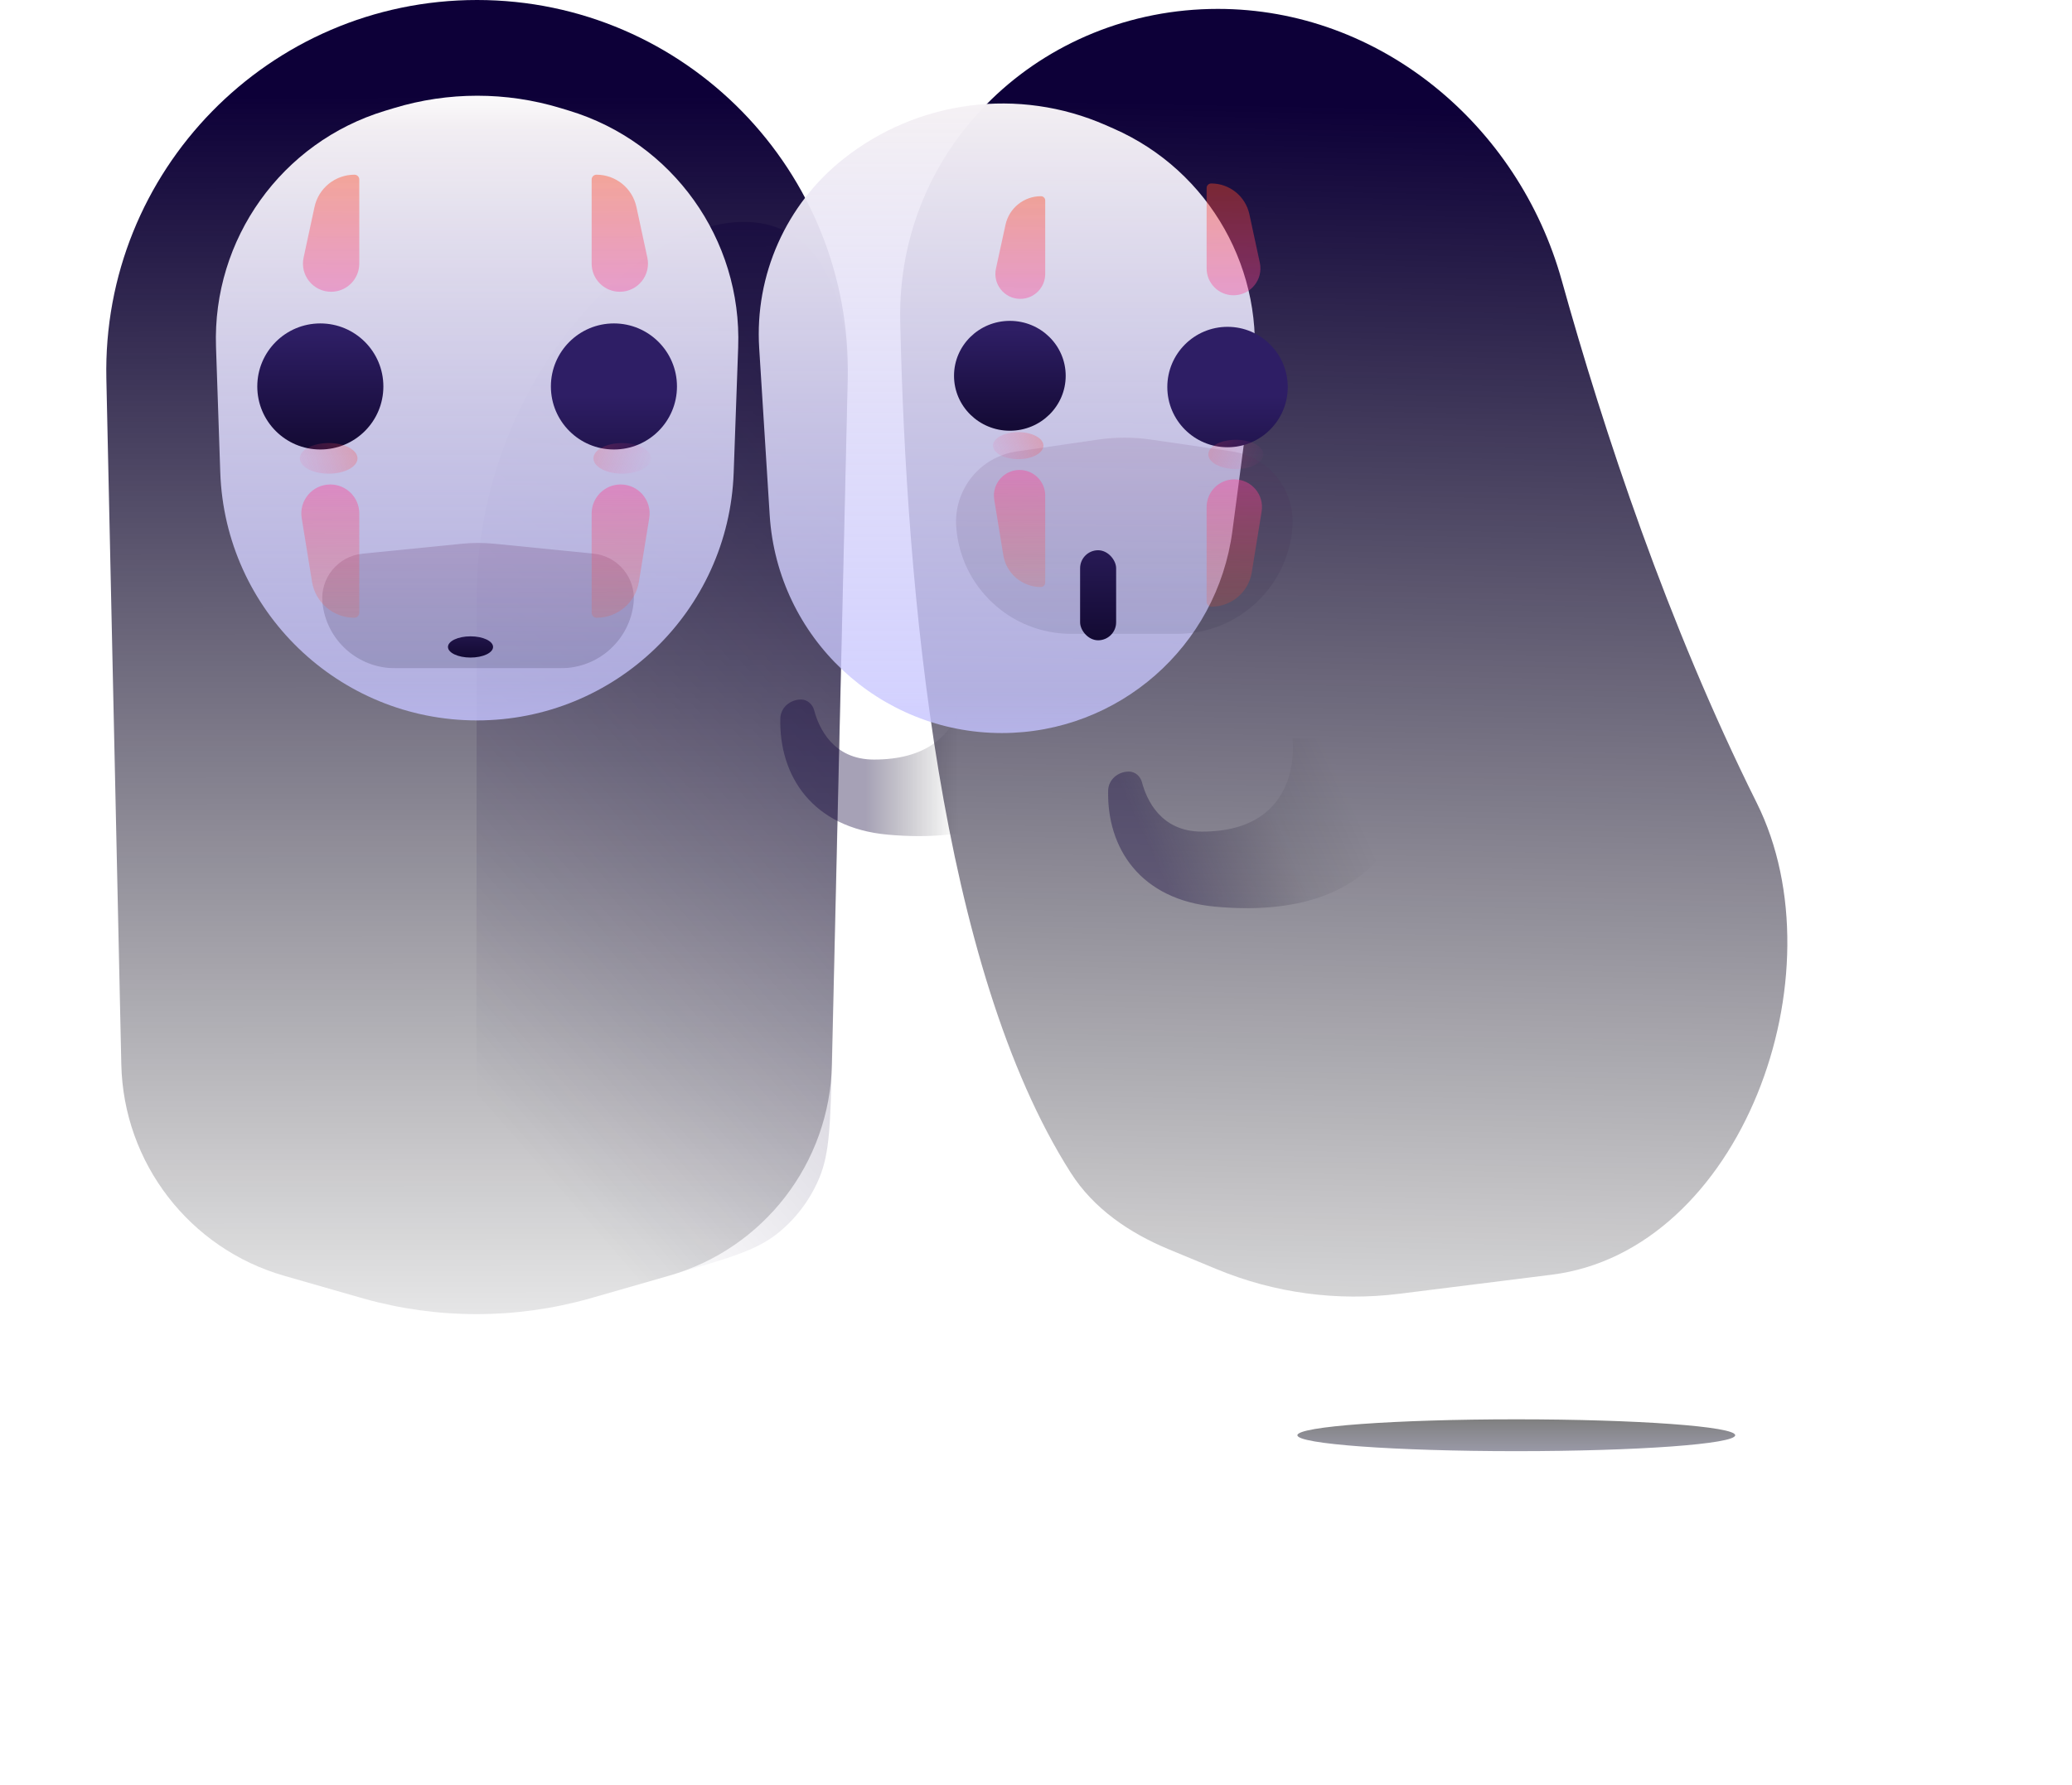 <svg width="528" height="455" viewBox="0 0 528 455" fill="none" xmlns="http://www.w3.org/2000/svg">
<path d="M27.104 96.54C25.95 43.566 68.576 0 121.563 0V0C174.594 0 217.239 43.637 216.019 96.654L211.999 271.357C211.422 296.428 194.612 318.213 170.506 325.129L151.273 330.646C150.739 330.8 150.472 330.876 150.209 330.95C131.389 336.245 111.474 336.245 92.654 330.95C92.391 330.876 92.124 330.8 91.59 330.646L72.443 325.153C48.292 318.225 31.461 296.385 30.913 271.266L27.104 96.54Z" fill="url(#paint0_linear_5867_55)"/>
<path opacity="0.6" d="M121.463 152.362C121.496 68.206 217.857 14.796 215.921 98.93V98.93L211.959 271.107C211.61 286.283 211.435 293.871 208.775 300.223C206.414 305.859 202.679 310.78 197.927 314.514C192.571 318.722 185.431 320.77 171.151 324.866L145.587 332.199C133.566 335.647 127.555 337.372 121.392 337.372L121.463 152.362Z" fill="url(#paint1_linear_5867_55)"/>
<path d="M55.044 88.402C54.109 60.905 71.782 36.217 98.112 28.238L100.426 27.538C114.246 23.349 128.997 23.349 142.817 27.538L145.012 28.203C171.401 36.199 189.095 60.966 188.107 88.522L186.96 120.496C185.696 155.71 156.783 183.604 121.547 183.604V183.604C86.263 183.604 57.329 155.636 56.13 120.373L55.044 88.402Z" fill="url(#paint2_linear_5867_55)"/>
<g opacity="0.2" filter="url(#filter0_f_5867_55)">
<path d="M82.173 153.646C81.525 147.356 86.11 141.735 92.402 141.106L117.681 138.579C120.454 138.302 123.248 138.302 126.02 138.579L151.216 141.098C157.543 141.73 162.142 147.401 161.455 153.723V153.723C160.429 163.15 152.469 170.293 142.986 170.293H100.623C91.115 170.293 83.148 163.103 82.173 153.646V153.646Z" fill="url(#paint3_linear_5867_55)"/>
</g>
<g filter="url(#filter1_dd_5867_55)">
<path d="M127.772 159.567C127.772 161.06 125.199 162.271 122.025 162.271C118.851 162.271 116.278 161.06 116.278 159.567C116.278 158.073 118.851 156.862 122.025 156.862C125.199 156.862 127.772 158.073 127.772 159.567Z" fill="url(#paint4_linear_5867_55)"/>
</g>
<g filter="url(#filter2_dd_5867_55)">
<circle cx="83.753" cy="93.179" r="16.065" fill="url(#paint5_linear_5867_55)"/>
</g>
<ellipse cx="83.753" cy="116.818" rx="7.344" ry="3.902" fill="url(#paint6_linear_5867_55)"/>
<path d="M80.146 52.749C81.179 47.95 85.422 44.524 90.331 44.524V44.524C91.007 44.524 91.556 45.073 91.556 45.75V67.182C91.556 71.146 88.343 74.359 84.379 74.359V74.359C79.806 74.359 76.4 70.141 77.362 65.671L80.146 52.749Z" fill="url(#paint7_linear_5867_55)"/>
<path d="M79.514 148.285C80.37 153.562 84.927 157.44 90.274 157.44V157.44C90.982 157.44 91.556 156.866 91.556 156.158V130.859C91.556 126.78 88.25 123.473 84.171 123.473V123.473C79.62 123.473 76.152 127.549 76.88 132.041L79.514 148.285Z" fill="url(#paint8_linear_5867_55)"/>
<g filter="url(#filter3_dd_5867_55)">
<circle r="16.065" transform="matrix(-1 0 0 1 158.571 93.179)" fill="url(#paint9_linear_5867_55)"/>
</g>
<ellipse rx="7.344" ry="3.902" transform="matrix(-1 0 0 1 158.571 116.818)" fill="url(#paint10_linear_5867_55)"/>
<path d="M162.179 52.749C161.145 47.95 156.903 44.524 151.994 44.524V44.524C151.317 44.524 150.768 45.073 150.768 45.75V67.182C150.768 71.146 153.982 74.359 157.946 74.359V74.359C162.518 74.359 165.925 70.141 164.962 65.671L162.179 52.749Z" fill="url(#paint11_linear_5867_55)"/>
<path d="M162.81 148.285C161.954 153.562 157.397 157.44 152.051 157.44V157.44C151.342 157.44 150.768 156.866 150.768 156.158V130.859C150.768 126.78 154.075 123.473 158.154 123.473V123.473C162.705 123.473 166.173 127.549 165.444 132.041L162.81 148.285Z" fill="url(#paint12_linear_5867_55)"/>
<path d="M222.719 193.585C249.025 193.585 245.81 169.805 245.81 169.805H277.67C277.67 189.758 269.122 216.568 226.227 212.718C206.911 210.985 198.519 197.656 198.845 183.132C198.908 180.33 201.342 178.279 204.145 178.279C205.726 178.279 207.063 179.482 207.468 181.01C208.636 185.411 212.218 193.585 222.719 193.585Z" fill="url(#paint13_linear_5867_55)"/>
<path d="M229.403 81.99C228.411 37.134 265.465 2.267 310.333 2.267V2.267C351.547 2.267 386.914 31.778 397.977 71.48C408.68 109.892 424.935 158.998 447.66 204.618C469.39 248.24 443.752 318.823 395.395 324.875L356.558 329.736C340.756 331.713 324.711 329.545 310 323.444L297.826 318.395C287.841 314.253 278.704 308.053 272.89 298.939C239.511 246.616 230.921 150.62 229.403 81.99Z" fill="url(#paint14_linear_5867_55)"/>
<g opacity="0.5" filter="url(#filter4_f_5867_55)">
<ellipse cx="386.392" cy="365.786" rx="55.781" ry="4.057" fill="url(#paint15_linear_5867_55)"/>
</g>
<path d="M306.259 211.945C332.565 211.945 329.35 188.166 329.35 188.166H361.21C361.21 208.119 352.662 234.929 309.767 231.079C290.451 229.345 282.059 216.016 282.385 201.492C282.448 198.69 284.882 196.639 287.685 196.639C289.266 196.639 290.603 197.842 291.008 199.37C292.176 203.772 295.758 211.945 306.259 211.945Z" fill="url(#paint16_linear_5867_55)"/>
<g filter="url(#filter5_ii_5867_55)">
<path d="M240.217 83.394C239.047 64.777 247.067 46.768 261.687 35.184V35.184C280.651 20.157 306.368 16.846 328.52 26.577L330.56 27.473C355.066 38.239 369.516 63.895 366.02 90.432L360.809 129.981C356.924 159.468 331.787 181.51 302.046 181.51V181.51C270.754 181.51 244.853 157.186 242.891 125.956L240.217 83.394Z" fill="url(#paint17_linear_5867_55)"/>
</g>
<g opacity="0.12" filter="url(#filter6_f_5867_55)">
<path d="M243.666 134.235C242.998 124.782 249.734 116.414 259.112 115.048L279.849 112.027C284.29 111.381 288.801 111.381 293.241 112.027L313.893 115.035C323.31 116.407 330.061 124.828 329.353 134.317V134.317C328.207 149.67 315.415 161.543 300.018 161.543H272.973C257.551 161.543 244.754 149.619 243.666 134.235V134.235Z" fill="url(#paint18_linear_5867_55)"/>
</g>
<g filter="url(#filter7_dd_5867_55)">
<rect x="277.365" y="134.921" width="9.18" height="22.95" rx="4.59" fill="url(#paint19_linear_5867_55)"/>
</g>
<g filter="url(#filter8_dd_5867_55)">
<ellipse cx="259.464" cy="92.921" rx="14.229" ry="14" fill="url(#paint20_linear_5867_55)"/>
</g>
<ellipse cx="259.464" cy="113.577" rx="6.426" ry="3.443" fill="url(#paint21_linear_5867_55)"/>
<path d="M256.228 57.284C257.152 53.035 260.913 50.004 265.262 50.004V50.004C265.862 50.004 266.349 50.491 266.349 51.092V69.818C266.349 73.325 263.506 76.168 260 76.168V76.168C255.949 76.168 252.934 72.426 253.795 68.468L256.228 57.284Z" fill="url(#paint22_linear_5867_55)"/>
<path d="M255.673 141.503C256.437 146.177 260.476 149.609 265.212 149.609V149.609C265.84 149.609 266.349 149.1 266.349 148.472V126.31C266.349 122.7 263.423 119.774 259.812 119.774V119.774C255.781 119.774 252.711 123.387 253.361 127.365L255.673 141.503Z" fill="url(#paint23_linear_5867_55)"/>
<g filter="url(#filter9_dd_5867_55)">
<circle r="15.346" transform="matrix(-1 -8.74228e-08 -8.74228e-08 1 314.933 93.233)" fill="url(#paint24_linear_5867_55)"/>
</g>
<ellipse rx="7.015" ry="3.727" transform="matrix(-1 -8.74228e-08 -8.74228e-08 1 314.932 115.813)" fill="url(#paint25_linear_5867_55)"/>
<path d="M318.378 54.613C317.391 50.029 313.338 46.756 308.649 46.756V46.756C308.003 46.756 307.479 47.28 307.479 47.927L307.479 68.4C307.479 72.186 310.548 75.256 314.335 75.256V75.256C318.702 75.256 321.957 71.226 321.037 66.956L318.378 54.613Z" fill="url(#paint26_linear_5867_55)"/>
<path d="M318.981 145.871C318.164 150.913 313.811 154.617 308.704 154.617V154.617C308.027 154.617 307.479 154.068 307.479 153.392L307.479 129.226C307.479 125.329 310.637 122.171 314.533 122.171V122.171C318.88 122.171 322.193 126.064 321.497 130.355L318.981 145.871Z" fill="url(#paint27_linear_5867_55)"/>
<defs>
<filter id="filter0_f_5867_55" x="0.343" y="56.601" width="242.949" height="195.461" filterUnits="userSpaceOnUse" color-interpolation-filters="sRGB">
<feFlood flood-opacity="0" result="BackgroundImageFix"/>
<feBlend mode="normal" in="SourceGraphic" in2="BackgroundImageFix" result="shape"/>
<feGaussianBlur stdDeviation="40.885" result="effect1_foregroundBlur_5867_55"/>
</filter>
<filter id="filter1_dd_5867_55" x="104.589" y="147.973" width="34.872" height="32.362" filterUnits="userSpaceOnUse" color-interpolation-filters="sRGB">
<feFlood flood-opacity="0" result="BackgroundImageFix"/>
<feColorMatrix in="SourceAlpha" type="matrix" values="0 0 0 0 0 0 0 0 0 0 0 0 0 0 0 0 0 0 127 0" result="hardAlpha"/>
<feOffset dy="6.376"/>
<feGaussianBlur stdDeviation="5.844"/>
<feColorMatrix type="matrix" values="0 0 0 0 0.599 0 0 0 0 0.28 0 0 0 0 0.85 0 0 0 0.35 0"/>
<feBlend mode="normal" in2="BackgroundImageFix" result="effect1_dropShadow_5867_55"/>
<feColorMatrix in="SourceAlpha" type="matrix" values="0 0 0 0 0 0 0 0 0 0 0 0 0 0 0 0 0 0 127 0" result="hardAlpha"/>
<feOffset dx="-2.125" dy="-1.063"/>
<feGaussianBlur stdDeviation="3.913"/>
<feColorMatrix type="matrix" values="0 0 0 0 1 0 0 0 0 1 0 0 0 0 1 0 0 0 0.2 0"/>
<feBlend mode="normal" in2="effect1_dropShadow_5867_55" result="effect2_dropShadow_5867_55"/>
<feBlend mode="normal" in="SourceGraphic" in2="effect2_dropShadow_5867_55" result="shape"/>
</filter>
<filter id="filter2_dd_5867_55" x="60.249" y="72.863" width="47.007" height="51.258" filterUnits="userSpaceOnUse" color-interpolation-filters="sRGB">
<feFlood flood-opacity="0" result="BackgroundImageFix"/>
<feColorMatrix in="SourceAlpha" type="matrix" values="0 0 0 0 0 0 0 0 0 0 0 0 0 0 0 0 0 0 127 0" result="hardAlpha"/>
<feOffset dy="7.438"/>
<feGaussianBlur stdDeviation="3.719"/>
<feColorMatrix type="matrix" values="0 0 0 0 0.603 0 0 0 0 0.39 0 0 0 0 0.875 0 0 0 0.32 0"/>
<feBlend mode="normal" in2="BackgroundImageFix" result="effect1_dropShadow_5867_55"/>
<feColorMatrix in="SourceAlpha" type="matrix" values="0 0 0 0 0 0 0 0 0 0 0 0 0 0 0 0 0 0 127 0" result="hardAlpha"/>
<feOffset dx="-2.125" dy="-2.125"/>
<feGaussianBlur stdDeviation="1.063"/>
<feColorMatrix type="matrix" values="0 0 0 0 1 0 0 0 0 1 0 0 0 0 1 0 0 0 0.4 0"/>
<feBlend mode="normal" in2="effect1_dropShadow_5867_55" result="effect2_dropShadow_5867_55"/>
<feBlend mode="normal" in="SourceGraphic" in2="effect2_dropShadow_5867_55" result="shape"/>
</filter>
<filter id="filter3_dd_5867_55" x="135.068" y="72.863" width="47.007" height="51.258" filterUnits="userSpaceOnUse" color-interpolation-filters="sRGB">
<feFlood flood-opacity="0" result="BackgroundImageFix"/>
<feColorMatrix in="SourceAlpha" type="matrix" values="0 0 0 0 0 0 0 0 0 0 0 0 0 0 0 0 0 0 127 0" result="hardAlpha"/>
<feOffset dy="7.438"/>
<feGaussianBlur stdDeviation="3.719"/>
<feColorMatrix type="matrix" values="0 0 0 0 0.603 0 0 0 0 0.39 0 0 0 0 0.875 0 0 0 0.32 0"/>
<feBlend mode="normal" in2="BackgroundImageFix" result="effect1_dropShadow_5867_55"/>
<feColorMatrix in="SourceAlpha" type="matrix" values="0 0 0 0 0 0 0 0 0 0 0 0 0 0 0 0 0 0 127 0" result="hardAlpha"/>
<feOffset dx="-2.125" dy="-2.125"/>
<feGaussianBlur stdDeviation="1.063"/>
<feColorMatrix type="matrix" values="0 0 0 0 1 0 0 0 0 1 0 0 0 0 1 0 0 0 0.4 0"/>
<feBlend mode="normal" in2="effect1_dropShadow_5867_55" result="effect2_dropShadow_5867_55"/>
<feBlend mode="normal" in="SourceGraphic" in2="effect2_dropShadow_5867_55" result="shape"/>
</filter>
<filter id="filter4_f_5867_55" x="245.606" y="276.725" width="281.571" height="178.124" filterUnits="userSpaceOnUse" color-interpolation-filters="sRGB">
<feFlood flood-opacity="0" result="BackgroundImageFix"/>
<feBlend mode="normal" in="SourceGraphic" in2="BackgroundImageFix" result="shape"/>
<feGaussianBlur stdDeviation="42.502" result="effect1_foregroundBlur_5867_55"/>
</filter>
<filter id="filter5_ii_5867_55" x="193.349" y="11.497" width="173.189" height="184.889" filterUnits="userSpaceOnUse" color-interpolation-filters="sRGB">
<feFlood flood-opacity="0" result="BackgroundImageFix"/>
<feBlend mode="normal" in="SourceGraphic" in2="BackgroundImageFix" result="shape"/>
<feColorMatrix in="SourceAlpha" type="matrix" values="0 0 0 0 0 0 0 0 0 0 0 0 0 0 0 0 0 0 127 0" result="hardAlpha"/>
<feOffset dy="-9.563"/>
<feGaussianBlur stdDeviation="9.563"/>
<feComposite in2="hardAlpha" operator="arithmetic" k2="-1" k3="1"/>
<feColorMatrix type="matrix" values="0 0 0 0 0.379 0 0 0 0 0.103 0 0 0 0 0.352 0 0 0 0.31 0"/>
<feBlend mode="normal" in2="shape" result="effect1_innerShadow_5867_55"/>
<feColorMatrix in="SourceAlpha" type="matrix" values="0 0 0 0 0 0 0 0 0 0 0 0 0 0 0 0 0 0 127 0" result="hardAlpha"/>
<feOffset dx="-46.755" dy="14.877"/>
<feGaussianBlur stdDeviation="42.504"/>
<feComposite in2="hardAlpha" operator="arithmetic" k2="-1" k3="1"/>
<feColorMatrix type="matrix" values="0 0 0 0 0.291 0 0 0 0 0.062 0 0 0 0 0.779 0 0 0 0.28 0"/>
<feBlend mode="normal" in2="effect1_innerShadow_5867_55" result="effect2_innerShadow_5867_55"/>
</filter>
<filter id="filter6_f_5867_55" x="161.851" y="29.773" width="249.322" height="213.54" filterUnits="userSpaceOnUse" color-interpolation-filters="sRGB">
<feFlood flood-opacity="0" result="BackgroundImageFix"/>
<feBlend mode="normal" in="SourceGraphic" in2="BackgroundImageFix" result="shape"/>
<feGaussianBlur stdDeviation="40.885" result="effect1_foregroundBlur_5867_55"/>
</filter>
<filter id="filter7_dd_5867_55" x="265.676" y="126.032" width="32.558" height="49.904" filterUnits="userSpaceOnUse" color-interpolation-filters="sRGB">
<feFlood flood-opacity="0" result="BackgroundImageFix"/>
<feColorMatrix in="SourceAlpha" type="matrix" values="0 0 0 0 0 0 0 0 0 0 0 0 0 0 0 0 0 0 127 0" result="hardAlpha"/>
<feOffset dy="6.376"/>
<feGaussianBlur stdDeviation="5.844"/>
<feColorMatrix type="matrix" values="0 0 0 0 0.599 0 0 0 0 0.28 0 0 0 0 0.85 0 0 0 0.35 0"/>
<feBlend mode="normal" in2="BackgroundImageFix" result="effect1_dropShadow_5867_55"/>
<feColorMatrix in="SourceAlpha" type="matrix" values="0 0 0 0 0 0 0 0 0 0 0 0 0 0 0 0 0 0 127 0" result="hardAlpha"/>
<feOffset dx="-2.125" dy="-1.063"/>
<feGaussianBlur stdDeviation="3.913"/>
<feColorMatrix type="matrix" values="0 0 0 0 1 0 0 0 0 1 0 0 0 0 1 0 0 0 0.2 0"/>
<feBlend mode="normal" in2="effect1_dropShadow_5867_55" result="effect2_dropShadow_5867_55"/>
<feBlend mode="normal" in="SourceGraphic" in2="effect2_dropShadow_5867_55" result="shape"/>
</filter>
<filter id="filter8_dd_5867_55" x="232.816" y="72.641" width="46.095" height="48.49" filterUnits="userSpaceOnUse" color-interpolation-filters="sRGB">
<feFlood flood-opacity="0" result="BackgroundImageFix"/>
<feColorMatrix in="SourceAlpha" type="matrix" values="0 0 0 0 0 0 0 0 0 0 0 0 0 0 0 0 0 0 127 0" result="hardAlpha"/>
<feOffset dx="-5.313" dy="7.105"/>
<feGaussianBlur stdDeviation="3.553"/>
<feColorMatrix type="matrix" values="0 0 0 0 0.603 0 0 0 0 0.39 0 0 0 0 0.875 0 0 0 0.32 0"/>
<feBlend mode="normal" in2="BackgroundImageFix" result="effect1_dropShadow_5867_55"/>
<feColorMatrix in="SourceAlpha" type="matrix" values="0 0 0 0 0 0 0 0 0 0 0 0 0 0 0 0 0 0 127 0" result="hardAlpha"/>
<feOffset dx="3.188" dy="-4.25"/>
<feGaussianBlur stdDeviation="1.015"/>
<feColorMatrix type="matrix" values="0 0 0 0 1 0 0 0 0 1 0 0 0 0 1 0 0 0 0.4 0"/>
<feBlend mode="normal" in2="effect1_dropShadow_5867_55" result="effect2_dropShadow_5867_55"/>
<feBlend mode="normal" in="SourceGraphic" in2="effect2_dropShadow_5867_55" result="shape"/>
</filter>
<filter id="filter9_dd_5867_55" x="288.231" y="73.826" width="46.203" height="49.295" filterUnits="userSpaceOnUse" color-interpolation-filters="sRGB">
<feFlood flood-opacity="0" result="BackgroundImageFix"/>
<feColorMatrix in="SourceAlpha" type="matrix" values="0 0 0 0 0 0 0 0 0 0 0 0 0 0 0 0 0 0 127 0" result="hardAlpha"/>
<feOffset dx="-4.25" dy="7.438"/>
<feGaussianBlur stdDeviation="3.553"/>
<feColorMatrix type="matrix" values="0 0 0 0 0.603 0 0 0 0 0.39 0 0 0 0 0.875 0 0 0 0.32 0"/>
<feBlend mode="normal" in2="BackgroundImageFix" result="effect1_dropShadow_5867_55"/>
<feColorMatrix in="SourceAlpha" type="matrix" values="0 0 0 0 0 0 0 0 0 0 0 0 0 0 0 0 0 0 127 0" result="hardAlpha"/>
<feOffset dx="2.125" dy="-2.03"/>
<feGaussianBlur stdDeviation="1.015"/>
<feColorMatrix type="matrix" values="0 0 0 0 1 0 0 0 0 1 0 0 0 0 1 0 0 0 0.4 0"/>
<feBlend mode="normal" in2="effect1_dropShadow_5867_55" result="effect2_dropShadow_5867_55"/>
<feBlend mode="normal" in="SourceGraphic" in2="effect2_dropShadow_5867_55" result="shape"/>
</filter>
<linearGradient id="paint0_linear_5867_55" x1="121.621" y1="24.328" x2="121.856" y2="369.273" gradientUnits="userSpaceOnUse">
<stop stop-color="#0D0038"/>
<stop offset="1" stop-opacity="0"/>
</linearGradient>
<linearGradient id="paint1_linear_5867_55" x1="176.054" y1="69.067" x2="40.6" y2="187.539" gradientUnits="userSpaceOnUse">
<stop stop-color="#0D0038" stop-opacity="0.64"/>
<stop offset="1" stop-color="#0D0038" stop-opacity="0"/>
</linearGradient>
<linearGradient id="paint2_linear_5867_55" x1="121.621" y1="21.114" x2="121.621" y2="183.604" gradientUnits="userSpaceOnUse">
<stop stop-color="white"/>
<stop offset="0.07" stop-color="#F4F0F4" stop-opacity="0.991"/>
<stop offset="0.942" stop-color="#C7C5FE" stop-opacity="0.77"/>
<stop offset="1" stop-color="#C4C2FF" stop-opacity="0.81"/>
</linearGradient>
<linearGradient id="paint3_linear_5867_55" x1="121.851" y1="138.162" x2="121.851" y2="170.293" gradientUnits="userSpaceOnUse">
<stop stop-color="#5B225C"/>
<stop offset="1" stop-color="#151433" stop-opacity="0.87"/>
<stop offset="1" stop-color="#59266B" stop-opacity="0.87"/>
</linearGradient>
<linearGradient id="paint4_linear_5867_55" x1="123.408" y1="154.74" x2="123.41" y2="162.99" gradientUnits="userSpaceOnUse">
<stop stop-color="#261953"/>
<stop offset="1" stop-color="#11082F"/>
</linearGradient>
<linearGradient id="paint5_linear_5867_55" x1="83.753" y1="79.418" x2="83.766" y2="112.092" gradientUnits="userSpaceOnUse">
<stop stop-color="#2E1E65"/>
<stop offset="1" stop-color="#11082F"/>
</linearGradient>
<linearGradient id="paint6_linear_5867_55" x1="96.376" y1="112.916" x2="70.606" y2="122.755" gradientUnits="userSpaceOnUse">
<stop stop-color="#FE4A23" stop-opacity="0.35"/>
<stop offset="1" stop-color="#FA43B0" stop-opacity="0"/>
</linearGradient>
<linearGradient id="paint7_linear_5867_55" x1="83.524" y1="44.524" x2="83.306" y2="80.004" gradientUnits="userSpaceOnUse">
<stop stop-color="#FE4A23" stop-opacity="0.42"/>
<stop offset="1" stop-color="#FA43B0" stop-opacity="0.38"/>
</linearGradient>
<linearGradient id="paint8_linear_5867_55" x1="83.524" y1="157.44" x2="83.242" y2="117.048" gradientUnits="userSpaceOnUse">
<stop stop-color="#FE4A23" stop-opacity="0.17"/>
<stop offset="1" stop-color="#FA43B0" stop-opacity="0.48"/>
</linearGradient>
<linearGradient id="paint9_linear_5867_55" x1="16.065" y1="2.304" x2="16.078" y2="34.978" gradientUnits="userSpaceOnUse">
<stop stop-color="#2E1E65"/>
<stop offset="1" stop-color="#11082F"/>
</linearGradient>
<linearGradient id="paint10_linear_5867_55" x1="19.967" y1="-6.96336e-07" x2="-5.803" y2="9.839" gradientUnits="userSpaceOnUse">
<stop stop-color="#FE4A23" stop-opacity="0.35"/>
<stop offset="1" stop-color="#FA43B0" stop-opacity="0"/>
</linearGradient>
<linearGradient id="paint11_linear_5867_55" x1="158.801" y1="44.524" x2="159.018" y2="80.004" gradientUnits="userSpaceOnUse">
<stop stop-color="#FE4A23" stop-opacity="0.42"/>
<stop offset="1" stop-color="#FA43B0" stop-opacity="0.38"/>
</linearGradient>
<linearGradient id="paint12_linear_5867_55" x1="158.801" y1="157.44" x2="159.083" y2="117.048" gradientUnits="userSpaceOnUse">
<stop stop-color="#FE4A23" stop-opacity="0.17"/>
<stop offset="1" stop-color="#FA43B0" stop-opacity="0.48"/>
</linearGradient>
<linearGradient id="paint13_linear_5867_55" x1="220.505" y1="185.641" x2="244.309" y2="185.641" gradientUnits="userSpaceOnUse">
<stop stop-color="#0D0038" stop-opacity="0.37"/>
<stop offset="1" stop-opacity="0"/>
</linearGradient>
<linearGradient id="paint14_linear_5867_55" x1="329.463" y1="26.594" x2="322.618" y2="380.176" gradientUnits="userSpaceOnUse">
<stop stop-color="#0D0038"/>
<stop offset="1" stop-opacity="0.03"/>
</linearGradient>
<linearGradient id="paint15_linear_5867_55" x1="386.392" y1="361.73" x2="386.392" y2="369.843" gradientUnits="userSpaceOnUse">
<stop/>
<stop offset="1" stop-color="#151433" stop-opacity="0.87"/>
<stop offset="1" stop-color="#251F27" stop-opacity="0.87"/>
</linearGradient>
<linearGradient id="paint16_linear_5867_55" x1="289.688" y1="209.622" x2="336.639" y2="187.964" gradientUnits="userSpaceOnUse">
<stop stop-color="#0D0038" stop-opacity="0.37"/>
<stop offset="0.627" stop-color="#050015" stop-opacity="0.08"/>
<stop offset="1" stop-opacity="0"/>
</linearGradient>
<linearGradient id="paint17_linear_5867_55" x1="305.135" y1="10.759" x2="305.135" y2="181.51" gradientUnits="userSpaceOnUse">
<stop stop-color="white"/>
<stop offset="0.07" stop-color="#F4F0F4" stop-opacity="0.991"/>
<stop offset="0.942" stop-color="#C7C5FE" stop-opacity="0.77"/>
<stop offset="1" stop-color="#C4C2FF" stop-opacity="0.81"/>
</linearGradient>
<linearGradient id="paint18_linear_5867_55" x1="286.545" y1="111.052" x2="286.545" y2="161.543" gradientUnits="userSpaceOnUse">
<stop stop-color="#5B225C"/>
<stop offset="1" stop-color="#151433" stop-opacity="0.87"/>
<stop offset="1" stop-color="#59266B" stop-opacity="0.87"/>
</linearGradient>
<linearGradient id="paint19_linear_5867_55" x1="281.955" y1="136.567" x2="281.978" y2="159.905" gradientUnits="userSpaceOnUse">
<stop stop-color="#261953"/>
<stop offset="1" stop-color="#11082F"/>
</linearGradient>
<linearGradient id="paint20_linear_5867_55" x1="259.464" y1="80.93" x2="259.475" y2="109.403" gradientUnits="userSpaceOnUse">
<stop stop-color="#2E1E65"/>
<stop offset="1" stop-color="#11082F"/>
</linearGradient>
<linearGradient id="paint21_linear_5867_55" x1="270.509" y1="110.134" x2="247.912" y2="118.69" gradientUnits="userSpaceOnUse">
<stop stop-color="#FE4A23" stop-opacity="0.35"/>
<stop offset="1" stop-color="#FA43B0" stop-opacity="0"/>
</linearGradient>
<linearGradient id="paint22_linear_5867_55" x1="259.235" y1="50.004" x2="259.046" y2="81.117" gradientUnits="userSpaceOnUse">
<stop stop-color="#FE4A23" stop-opacity="0.42"/>
<stop offset="1" stop-color="#FA43B0" stop-opacity="0.38"/>
</linearGradient>
<linearGradient id="paint23_linear_5867_55" x1="259.235" y1="149.609" x2="258.989" y2="114.13" gradientUnits="userSpaceOnUse">
<stop stop-color="#FE4A23" stop-opacity="0.17"/>
<stop offset="1" stop-color="#FA43B0" stop-opacity="0.48"/>
</linearGradient>
<linearGradient id="paint24_linear_5867_55" x1="15.346" y1="2.201" x2="15.358" y2="33.412" gradientUnits="userSpaceOnUse">
<stop stop-color="#2E1E65"/>
<stop offset="1" stop-color="#11082F"/>
</linearGradient>
<linearGradient id="paint25_linear_5867_55" x1="19.073" y1="-6.65157e-07" x2="-5.543" y2="9.398" gradientUnits="userSpaceOnUse">
<stop stop-color="#FE4A23" stop-opacity="0.35"/>
<stop offset="1" stop-color="#FA43B0" stop-opacity="0"/>
</linearGradient>
<linearGradient id="paint26_linear_5867_55" x1="315.152" y1="46.756" x2="315.359" y2="80.647" gradientUnits="userSpaceOnUse">
<stop stop-color="#FE4A23" stop-opacity="0.42"/>
<stop offset="1" stop-color="#FA43B0" stop-opacity="0.38"/>
</linearGradient>
<linearGradient id="paint27_linear_5867_55" x1="315.152" y1="154.617" x2="315.421" y2="116.033" gradientUnits="userSpaceOnUse">
<stop stop-color="#FE4A23" stop-opacity="0.17"/>
<stop offset="1" stop-color="#FA43B0" stop-opacity="0.48"/>
</linearGradient>
</defs>
</svg>


